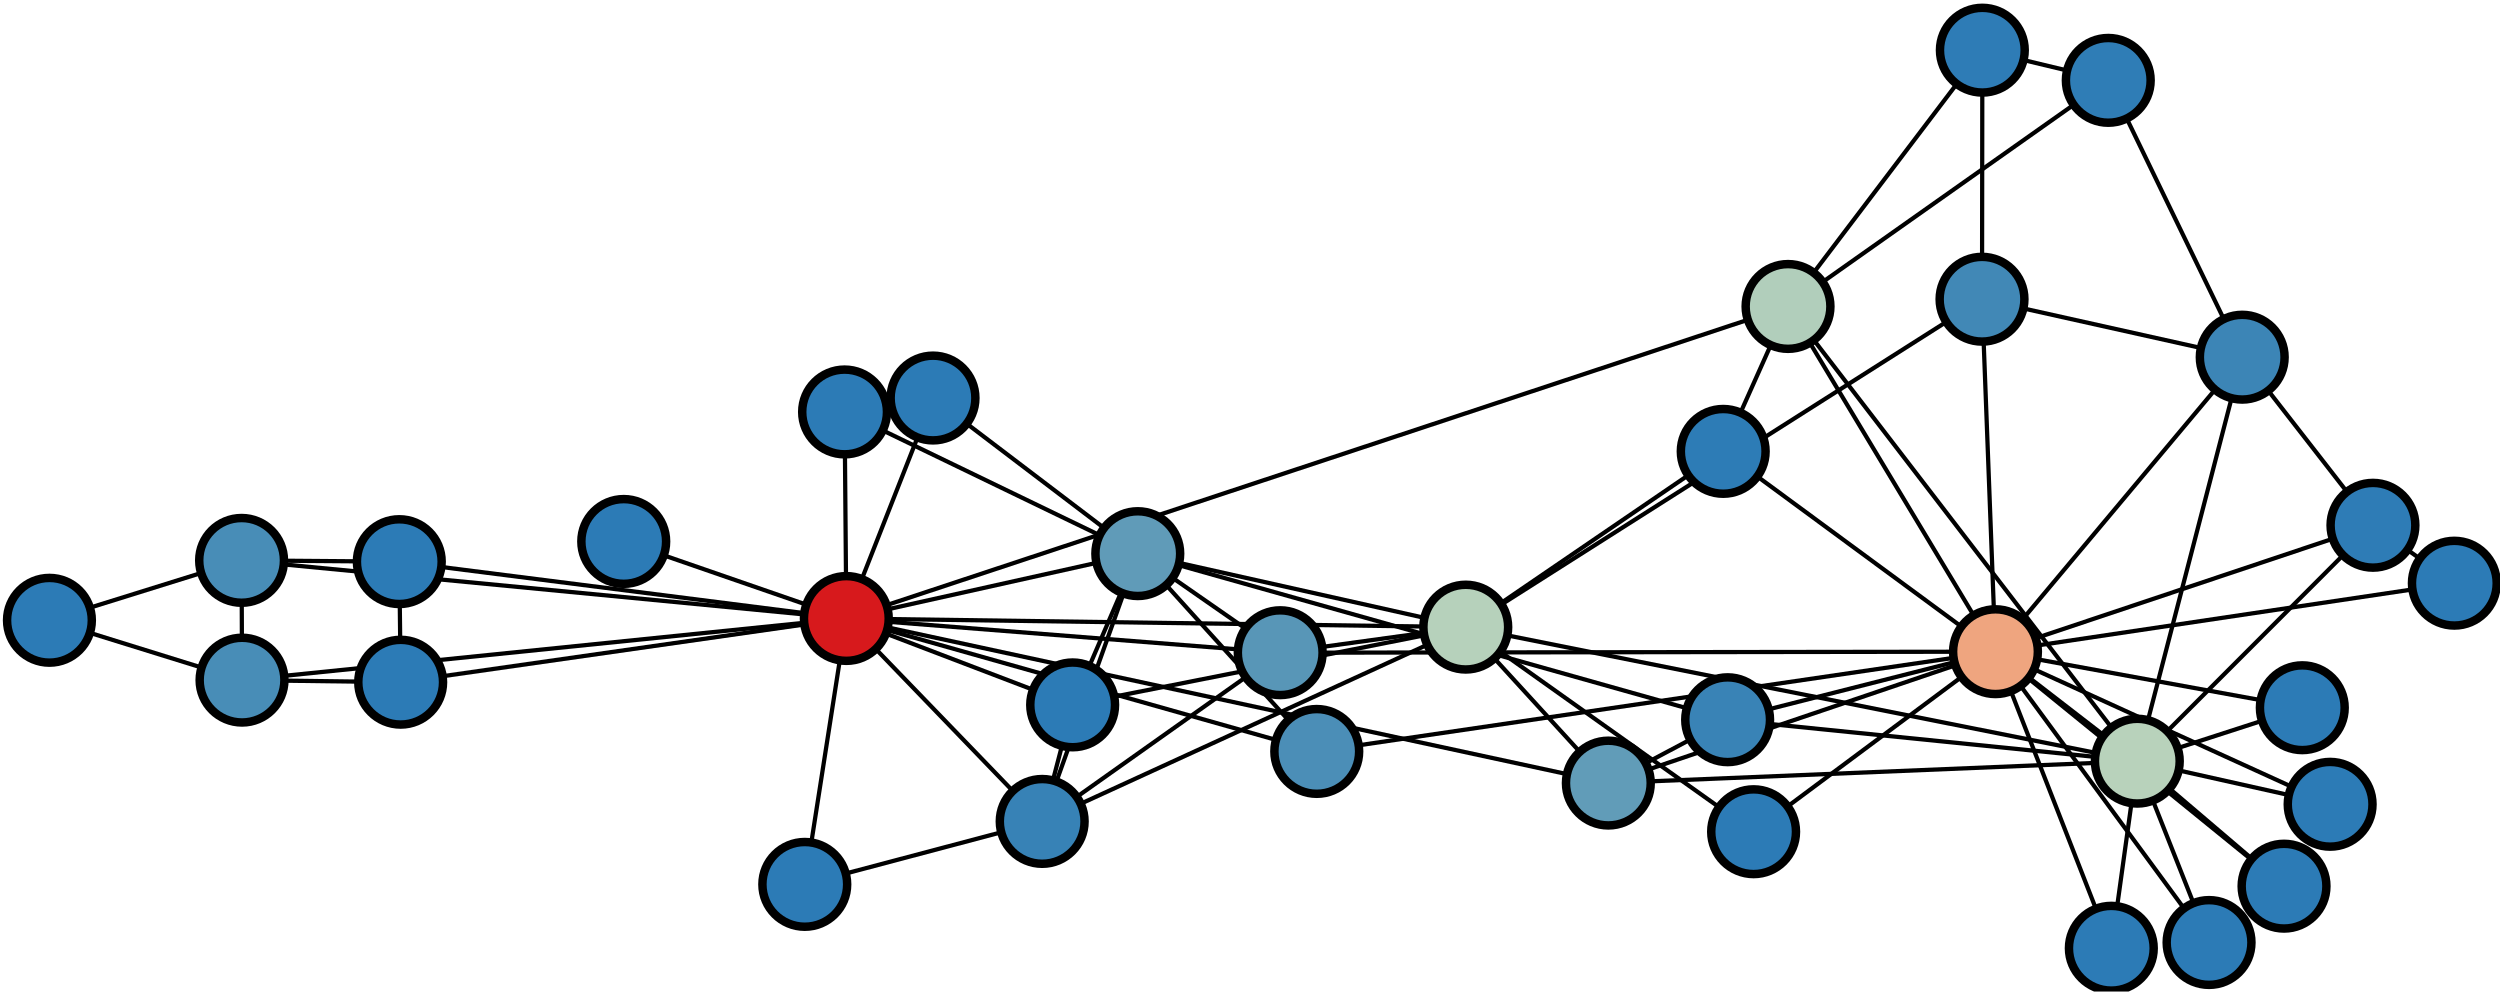 <?xml version="1.0" encoding="UTF-8"?>
<!DOCTYPE svg PUBLIC "-//W3C//DTD SVG 1.1//EN"
    "http://www.w3.org/Graphics/SVG/1.1/DTD/svg11.dtd" >
<svg contentScriptType="text/ecmascript" width="295.0"
     xmlns:xlink="http://www.w3.org/1999/xlink" zoomAndPan="magnify"
     contentStyleType="text/css"
     viewBox="-173 -74 295 117" height="117.0"
     preserveAspectRatio="xMidYMid meet" xmlns="http://www.w3.org/2000/svg"
     version="1.1">
    <g id="edges">
        <path fill="none" stroke-width="0.5"
              d="M -73.132,-1.019 L -38.741,-8.67"
              class="id_0 id_1" stroke-opacity="1.0" stroke="#000000"/>
        <path fill="none" stroke-width="0.5"
              d="M -73.132,-1.019 L -0.039,0" class="id_0 id_2"
              stroke-opacity="1.0" stroke="#000000"/>
        <path fill="none" stroke-width="0.5"
              d="M -73.132,-1.019 L -50.022,22.927"
              class="id_0 id_3" stroke-opacity="1.0" stroke="#000000"/>
        <path fill="none" stroke-width="0.5"
              d="M -73.132,-1.019 L -125.721,6.499"
              class="id_0 id_4" stroke-opacity="1.0" stroke="#000000"/>
        <path fill="none" stroke-width="0.5"
              d="M -73.132,-1.019 L -144.492,-7.874"
              class="id_0 id_5" stroke-opacity="1.0" stroke="#000000"/>
        <path fill="none" stroke-width="0.5"
              d="M -73.132,-1.019 L -144.439,6.254"
              class="id_0 id_6" stroke-opacity="1.0" stroke="#000000"/>
        <path fill="none" stroke-width="0.5"
              d="M -73.132,-1.019 L -46.427,9.176" class="id_0 id_7"
              stroke-opacity="1.0" stroke="#000000"/>
        <path fill="none" stroke-width="0.5"
              d="M -73.132,-1.019 L 16.785,18.402" class="id_0 id_8"
              stroke-opacity="1.0" stroke="#000000"/>
        <path fill="none" stroke-width="0.5"
              d="M -73.132,-1.019 L -125.883,-7.725"
              class="id_0 id_10" stroke-opacity="1.0" stroke="#000000"/>
        <path fill="none" stroke-width="0.5"
              d="M -73.132,-1.019 L -99.399,-10.107"
              class="id_0 id_11" stroke-opacity="1.0" stroke="#000000"/>
        <path fill="none" stroke-width="0.5"
              d="M -73.132,-1.019 L -78.035,30.356"
              class="id_0 id_12" stroke-opacity="1.0" stroke="#000000"/>
        <path fill="none" stroke-width="0.5"
              d="M -73.132,-1.019 L -21.935,3.019"
              class="id_0 id_13" stroke-opacity="1.0" stroke="#000000"/>
        <path fill="none" stroke-width="0.5"
              d="M -73.132,-1.019 L -62.904,-27.033"
              class="id_0 id_17" stroke-opacity="1.0" stroke="#000000"/>
        <path fill="none" stroke-width="0.5"
              d="M -73.132,-1.019 L -17.622,14.669"
              class="id_0 id_19" stroke-opacity="1.0" stroke="#000000"/>
        <path fill="none" stroke-width="0.5"
              d="M -73.132,-1.019 L -73.339,-25.389"
              class="id_0 id_21" stroke-opacity="1.0" stroke="#000000"/>
        <path fill="none" stroke-width="0.5"
              d="M -73.132,-1.019 L 37.988,-37.837"
              class="id_0 id_31" stroke-opacity="1.0" stroke="#000000"/>
        <path fill="none" stroke-width="0.5"
              d="M -38.741,-8.67 L -0.039,0" class="id_1 id_2"
              stroke-opacity="1.0" stroke="#000000"/>
        <path fill="none" stroke-width="0.5"
              d="M -38.741,-8.67 L -50.022,22.927"
              class="id_1 id_3" stroke-opacity="1.0" stroke="#000000"/>
        <path fill="none" stroke-width="0.5"
              d="M -38.741,-8.67 L -46.427,9.176" class="id_1 id_7"
              stroke-opacity="1.0" stroke="#000000"/>
        <path fill="none" stroke-width="0.5"
              d="M -38.741,-8.67 L -21.935,3.019"
              class="id_1 id_13" stroke-opacity="1.0" stroke="#000000"/>
        <path fill="none" stroke-width="0.5"
              d="M -38.741,-8.67 L -62.904,-27.033"
              class="id_1 id_17" stroke-opacity="1.0" stroke="#000000"/>
        <path fill="none" stroke-width="0.5"
              d="M -38.741,-8.67 L -17.622,14.669"
              class="id_1 id_19" stroke-opacity="1.0" stroke="#000000"/>
        <path fill="none" stroke-width="0.5"
              d="M -38.741,-8.67 L -73.339,-25.389"
              class="id_1 id_21" stroke-opacity="1.0" stroke="#000000"/>
        <path fill="none" stroke-width="0.5"
              d="M -38.741,-8.67 L 30.861,10.928"
              class="id_1 id_30" stroke-opacity="1.0" stroke="#000000"/>
        <path fill="none" stroke-width="0.5"
              d="M -0.039,0 L -50.022,22.927" class="id_2 id_3"
              stroke-opacity="1.0" stroke="#000000"/>
        <path fill="none" stroke-width="0.5"
              d="M -0.039,0 L -46.427,9.176" class="id_2 id_7"
              stroke-opacity="1.0" stroke="#000000"/>
        <path fill="none" stroke-width="0.5"
              d="M -0.039,0 L 16.785,18.402" class="id_2 id_8"
              stroke-opacity="1.0" stroke="#000000"/>
        <path fill="none" stroke-width="0.5"
              d="M -0.039,0 L 33.926,24.143" class="id_2 id_9"
              stroke-opacity="1.0" stroke="#000000"/>
        <path fill="none" stroke-width="0.5"
              d="M -0.039,0 L -21.935,3.019" class="id_2 id_13"
              stroke-opacity="1.0" stroke="#000000"/>
        <path fill="none" stroke-width="0.5"
              d="M -0.039,0 L 60.879,-38.692" class="id_2 id_27"
              stroke-opacity="1.0" stroke="#000000"/>
        <path fill="none" stroke-width="0.5"
              d="M -0.039,0 L 30.339,-20.738" class="id_2 id_28"
              stroke-opacity="1.0" stroke="#000000"/>
        <path fill="none" stroke-width="0.5"
              d="M -0.039,0 L 79.202,15.817" class="id_2 id_32"
              stroke-opacity="1.0" stroke="#000000"/>
        <path fill="none" stroke-width="0.5"
              d="M -50.022,22.927 L -46.427,9.176" class="id_3 id_7"
              stroke-opacity="1.0" stroke="#000000"/>
        <path fill="none" stroke-width="0.5"
              d="M -50.022,22.927 L -78.035,30.356"
              class="id_3 id_12" stroke-opacity="1.0" stroke="#000000"/>
        <path fill="none" stroke-width="0.5"
              d="M -50.022,22.927 L -21.935,3.019"
              class="id_3 id_13" stroke-opacity="1.0" stroke="#000000"/>
        <path fill="none" stroke-width="0.5"
              d="M -125.721,6.499 L -144.439,6.254"
              class="id_4 id_6" stroke-opacity="1.0" stroke="#000000"/>
        <path fill="none" stroke-width="0.5"
              d="M -125.721,6.499 L -125.883,-7.725"
              class="id_4 id_10" stroke-opacity="1.0" stroke="#000000"/>
        <path fill="none" stroke-width="0.5"
              d="M -144.492,-7.874 L -144.439,6.254"
              class="id_5 id_6" stroke-opacity="1.0" stroke="#000000"/>
        <path fill="none" stroke-width="0.5"
              d="M -144.492,-7.874 L -125.883,-7.725"
              class="id_5 id_10" stroke-opacity="1.0" stroke="#000000"/>
        <path fill="none" stroke-width="0.5"
              d="M -144.492,-7.874 L -167.166,-0.806"
              class="id_5 id_16" stroke-opacity="1.0" stroke="#000000"/>
        <path fill="none" stroke-width="0.5"
              d="M -144.439,6.254 L -167.166,-0.806"
              class="id_6 id_16" stroke-opacity="1.0" stroke="#000000"/>
        <path fill="none" stroke-width="0.5"
              d="M 16.785,18.402 L 30.861,10.928" class="id_8 id_30"
              stroke-opacity="1.0" stroke="#000000"/>
        <path fill="none" stroke-width="0.5"
              d="M 16.785,18.402 L 79.202,15.817" class="id_8 id_32"
              stroke-opacity="1.0" stroke="#000000"/>
        <path fill="none" stroke-width="0.5"
              d="M 16.785,18.402 L 62.467,2.898" class="id_8 id_33"
              stroke-opacity="1.0" stroke="#000000"/>
        <path fill="none" stroke-width="0.5"
              d="M 33.926,24.143 L 62.467,2.898" class="id_9 id_33"
              stroke-opacity="1.0" stroke="#000000"/>
        <path fill="none" stroke-width="0.5"
              d="M -21.935,3.019 L 62.467,2.898" class="id_13 id_33"
              stroke-opacity="1.0" stroke="#000000"/>
        <path fill="none" stroke-width="0.5"
              d="M 76.137,37.892 L 79.202,15.817"
              class="id_14 id_32" stroke-opacity="1.0" stroke="#000000"/>
        <path fill="none" stroke-width="0.5"
              d="M 76.137,37.892 L 62.467,2.898" class="id_14 id_33"
              stroke-opacity="1.0" stroke="#000000"/>
        <path fill="none" stroke-width="0.5"
              d="M 101.956,20.906 L 79.202,15.817"
              class="id_15 id_32" stroke-opacity="1.0" stroke="#000000"/>
        <path fill="none" stroke-width="0.5"
              d="M 101.956,20.906 L 62.467,2.898"
              class="id_15 id_33" stroke-opacity="1.0" stroke="#000000"/>
        <path fill="none" stroke-width="0.5"
              d="M 87.669,37.215 L 79.202,15.817"
              class="id_18 id_32" stroke-opacity="1.0" stroke="#000000"/>
        <path fill="none" stroke-width="0.5"
              d="M 87.669,37.215 L 62.467,2.898" class="id_18 id_33"
              stroke-opacity="1.0" stroke="#000000"/>
        <path fill="none" stroke-width="0.5"
              d="M -17.622,14.669 L 62.467,2.898"
              class="id_19 id_33" stroke-opacity="1.0" stroke="#000000"/>
        <path fill="none" stroke-width="0.5"
              d="M 98.672,9.512 L 79.202,15.817" class="id_20 id_32"
              stroke-opacity="1.0" stroke="#000000"/>
        <path fill="none" stroke-width="0.5"
              d="M 98.672,9.512 L 62.467,2.898" class="id_20 id_33"
              stroke-opacity="1.0" stroke="#000000"/>
        <path fill="none" stroke-width="0.5"
              d="M 96.517,30.568 L 79.202,15.817"
              class="id_22 id_32" stroke-opacity="1.0" stroke="#000000"/>
        <path fill="none" stroke-width="0.5"
              d="M 96.517,30.568 L 62.467,2.898" class="id_22 id_33"
              stroke-opacity="1.0" stroke="#000000"/>
        <path fill="none" stroke-width="0.5"
              d="M 91.583,-31.852 L 75.776,-64.518"
              class="id_23 id_25" stroke-opacity="1.0" stroke="#000000"/>
        <path fill="none" stroke-width="0.5"
              d="M 91.583,-31.852 L 60.879,-38.692"
              class="id_23 id_27" stroke-opacity="1.0" stroke="#000000"/>
        <path fill="none" stroke-width="0.5"
              d="M 91.583,-31.852 L 107.009,-12.018"
              class="id_23 id_29" stroke-opacity="1.0" stroke="#000000"/>
        <path fill="none" stroke-width="0.5"
              d="M 91.583,-31.852 L 79.202,15.817"
              class="id_23 id_32" stroke-opacity="1.0" stroke="#000000"/>
        <path fill="none" stroke-width="0.5"
              d="M 91.583,-31.852 L 62.467,2.898"
              class="id_23 id_33" stroke-opacity="1.0" stroke="#000000"/>
        <path fill="none" stroke-width="0.5"
              d="M 60.917,-68.078 L 75.776,-64.518"
              class="id_24 id_25" stroke-opacity="1.0" stroke="#000000"/>
        <path fill="none" stroke-width="0.5"
              d="M 60.917,-68.078 L 60.879,-38.692"
              class="id_24 id_27" stroke-opacity="1.0" stroke="#000000"/>
        <path fill="none" stroke-width="0.5"
              d="M 60.917,-68.078 L 37.988,-37.837"
              class="id_24 id_31" stroke-opacity="1.0" stroke="#000000"/>
        <path fill="none" stroke-width="0.5"
              d="M 75.776,-64.518 L 37.988,-37.837"
              class="id_25 id_31" stroke-opacity="1.0" stroke="#000000"/>
        <path fill="none" stroke-width="0.5"
              d="M 116.612,-5.184 L 107.009,-12.018"
              class="id_26 id_29" stroke-opacity="1.0" stroke="#000000"/>
        <path fill="none" stroke-width="0.5"
              d="M 116.612,-5.184 L 62.467,2.898"
              class="id_26 id_33" stroke-opacity="1.0" stroke="#000000"/>
        <path fill="none" stroke-width="0.5"
              d="M 60.879,-38.692 L 62.467,2.898"
              class="id_27 id_33" stroke-opacity="1.0" stroke="#000000"/>
        <path fill="none" stroke-width="0.5"
              d="M 30.339,-20.738 L 37.988,-37.837"
              class="id_28 id_31" stroke-opacity="1.0" stroke="#000000"/>
        <path fill="none" stroke-width="0.5"
              d="M 30.339,-20.738 L 62.467,2.898"
              class="id_28 id_33" stroke-opacity="1.0" stroke="#000000"/>
        <path fill="none" stroke-width="0.5"
              d="M 107.009,-12.018 L 79.202,15.817"
              class="id_29 id_32" stroke-opacity="1.0" stroke="#000000"/>
        <path fill="none" stroke-width="0.5"
              d="M 107.009,-12.018 L 62.467,2.898"
              class="id_29 id_33" stroke-opacity="1.0" stroke="#000000"/>
        <path fill="none" stroke-width="0.5"
              d="M 30.861,10.928 L 79.202,15.817"
              class="id_30 id_32" stroke-opacity="1.0" stroke="#000000"/>
        <path fill="none" stroke-width="0.5"
              d="M 30.861,10.928 L 62.467,2.898" class="id_30 id_33"
              stroke-opacity="1.0" stroke="#000000"/>
        <path fill="none" stroke-width="0.5"
              d="M 37.988,-37.837 L 79.202,15.817"
              class="id_31 id_32" stroke-opacity="1.0" stroke="#000000"/>
        <path fill="none" stroke-width="0.5"
              d="M 37.988,-37.837 L 62.467,2.898"
              class="id_31 id_33" stroke-opacity="1.0" stroke="#000000"/>
        <path fill="none" stroke-width="0.5"
              d="M 79.202,15.817 L 62.467,2.898" class="id_32 id_33"
              stroke-opacity="1.0" stroke="#000000"/>
    </g>
    <g id="nodes">
        <circle fill-opacity="1.0" fill="#d7191c" r="5.0" cx="-73.132"
                class="id_0" cy="-1.019" stroke="#000000"
                stroke-opacity="1.0" stroke-width="1.0"/>
        <circle fill-opacity="1.0" fill="#609bb8" r="5.0" cx="-38.741"
                class="id_1" cy="-8.67" stroke="#000000"
                stroke-opacity="1.0" stroke-width="1.0"/>
        <circle fill-opacity="1.0" fill="#b6d1bb" r="5.0" cx="-0.039"
                class="id_2" cy="4.3722615E-4" stroke="#000000"
                stroke-opacity="1.0" stroke-width="1.0"/>
        <circle fill-opacity="1.0" fill="#3782b6" r="5.0" cx="-50.022"
                class="id_3" cy="22.927" stroke="#000000"
                stroke-opacity="1.0" stroke-width="1.0"/>
        <circle fill-opacity="1.0" fill="#2c7bb6" r="5.0" cx="-125.721"
                class="id_4" cy="6.499" stroke="#000000"
                stroke-opacity="1.0" stroke-width="1.0"/>
        <circle fill-opacity="1.0" fill="#488db7" r="5.0" cx="-144.492"
                class="id_5" cy="-7.874" stroke="#000000"
                stroke-opacity="1.0" stroke-width="1.0"/>
        <circle fill-opacity="1.0" fill="#488db7" r="5.0" cx="-144.439"
                class="id_6" cy="6.254" stroke="#000000" stroke-opacity="1.0"
                stroke-width="1.0"/>
        <circle fill-opacity="1.0" fill="#2c7bb6" r="5.0" cx="-46.427"
                class="id_7" cy="9.176" stroke="#000000" stroke-opacity="1.0"
                stroke-width="1.0"/>
        <circle fill-opacity="1.0" fill="#619cb8" r="5.0" cx="16.785"
                class="id_8" cy="18.402" stroke="#000000" stroke-opacity="1.0"
                stroke-width="1.0"/>
        <circle fill-opacity="1.0" fill="#2c7bb6" r="5.0" cx="33.926"
                class="id_9" cy="24.143" stroke="#000000"
                stroke-opacity="1.0" stroke-width="1.0"/>
        <circle fill-opacity="1.0" fill="#2c7bb6" r="5.0" cx="-125.883"
                class="id_10" cy="-7.725" stroke="#000000"
                stroke-opacity="1.0" stroke-width="1.0"/>
        <circle fill-opacity="1.0" fill="#2c7bb6" r="5.0" cx="-99.399"
                class="id_11" cy="-10.107" stroke="#000000"
                stroke-opacity="1.0" stroke-width="1.0"/>
        <circle fill-opacity="1.0" fill="#2c7bb6" r="5.0" cx="-78.035"
                class="id_12" cy="30.356" stroke="#000000"
                stroke-opacity="1.0" stroke-width="1.0"/>
        <circle fill-opacity="1.0" fill="#5896b7" r="5.0" cx="-21.935"
                class="id_13" cy="3.019" stroke="#000000"
                stroke-opacity="1.0" stroke-width="1.0"/>
        <circle fill-opacity="1.0" fill="#2c7bb6" r="5.0" cx="76.137"
                class="id_14" cy="37.892" stroke="#000000"
                stroke-opacity="1.0" stroke-width="1.0"/>
        <circle fill-opacity="1.0" fill="#2c7bb6" r="5.0" cx="101.956"
                class="id_15" cy="20.906" stroke="#000000"
                stroke-opacity="1.0" stroke-width="1.0"/>
        <circle fill-opacity="1.0" fill="#2c7bb6" r="5.0" cx="-167.166"
                class="id_16" cy="-0.806" stroke="#000000"
                stroke-opacity="1.0" stroke-width="1.0"/>
        <circle fill-opacity="1.0" fill="#2c7bb6" r="5.0" cx="-62.904"
                class="id_17" cy="-27.033" stroke="#000000"
                stroke-opacity="1.0" stroke-width="1.0"/>
        <circle fill-opacity="1.0" fill="#2c7bb6" r="5.0" cx="87.669"
                class="id_18" cy="37.215" stroke="#000000"
                stroke-opacity="1.0" stroke-width="1.0"/>
        <circle fill-opacity="1.0" fill="#4b8eb7" r="5.0" cx="-17.622"
                class="id_19" cy="14.669" stroke="#000000"
                stroke-opacity="1.0" stroke-width="1.0"/>
        <circle fill-opacity="1.0" fill="#2c7bb6" r="5.0" cx="98.672"
                class="id_20" cy="9.512" stroke="#000000"
                stroke-opacity="1.0" stroke-width="1.0"/>
        <circle fill-opacity="1.0" fill="#2c7bb6" r="5.0" cx="-73.339"
                class="id_21" cy="-25.389" stroke="#000000"
                stroke-opacity="1.0" stroke-width="1.0"/>
        <circle fill-opacity="1.0" fill="#2c7bb6" r="5.0" cx="96.517"
                class="id_22" cy="30.568" stroke="#000000"
                stroke-opacity="1.0" stroke-width="1.0"/>
        <circle fill-opacity="1.0" fill="#3c85b6" r="5.0" cx="91.583"
                class="id_23" cy="-31.852" stroke="#000000"
                stroke-opacity="1.0" stroke-width="1.0"/>
        <circle fill-opacity="1.0" fill="#2e7cb6" r="5.0" cx="60.917"
                class="id_24" cy="-68.078" stroke="#000000"
                stroke-opacity="1.0" stroke-width="1.0"/>
        <circle fill-opacity="1.0" fill="#2f7db6" r="5.0" cx="75.776"
                class="id_25" cy="-64.518" stroke="#000000"
                stroke-opacity="1.0" stroke-width="1.0"/>
        <circle fill-opacity="1.0" fill="#2c7bb6" r="5.0" cx="116.612"
                class="id_26" cy="-5.184" stroke="#000000"
                stroke-opacity="1.0" stroke-width="1.0"/>
        <circle fill-opacity="1.0" fill="#4188b6" r="5.0" cx="60.879"
                class="id_27" cy="-38.692" stroke="#000000"
                stroke-opacity="1.0" stroke-width="1.0"/>
        <circle fill-opacity="1.0" fill="#2d7cb6" r="5.0" cx="30.339"
                class="id_28" cy="-20.738" stroke="#000000"
                stroke-opacity="1.0" stroke-width="1.0"/>
        <circle fill-opacity="1.0" fill="#2e7cb6" r="5.0" cx="107.009"
                class="id_29" cy="-12.018" stroke="#000000"
                stroke-opacity="1.0" stroke-width="1.0"/>
        <circle fill-opacity="1.0" fill="#3983b6" r="5.0" cx="30.861"
                class="id_30" cy="10.928" stroke="#000000"
                stroke-opacity="1.0" stroke-width="1.0"/>
        <circle fill-opacity="1.0" fill="#b1cebb" r="5.0" cx="37.988"
                class="id_31" cy="-37.837" stroke="#000000"
                stroke-opacity="1.0" stroke-width="1.0"/>
        <circle fill-opacity="1.0" fill="#b8d2bb" r="5.0" cx="79.203"
                class="id_32" cy="15.817" stroke="#000000"
                stroke-opacity="1.0" stroke-width="1.0"/>
        <circle fill-opacity="1.0" fill="#efa57f" r="5.0" cx="62.467"
                class="id_33" cy="2.898" stroke="#000000"
                stroke-opacity="1.0" stroke-width="1.0"/>
    </g>
</svg>